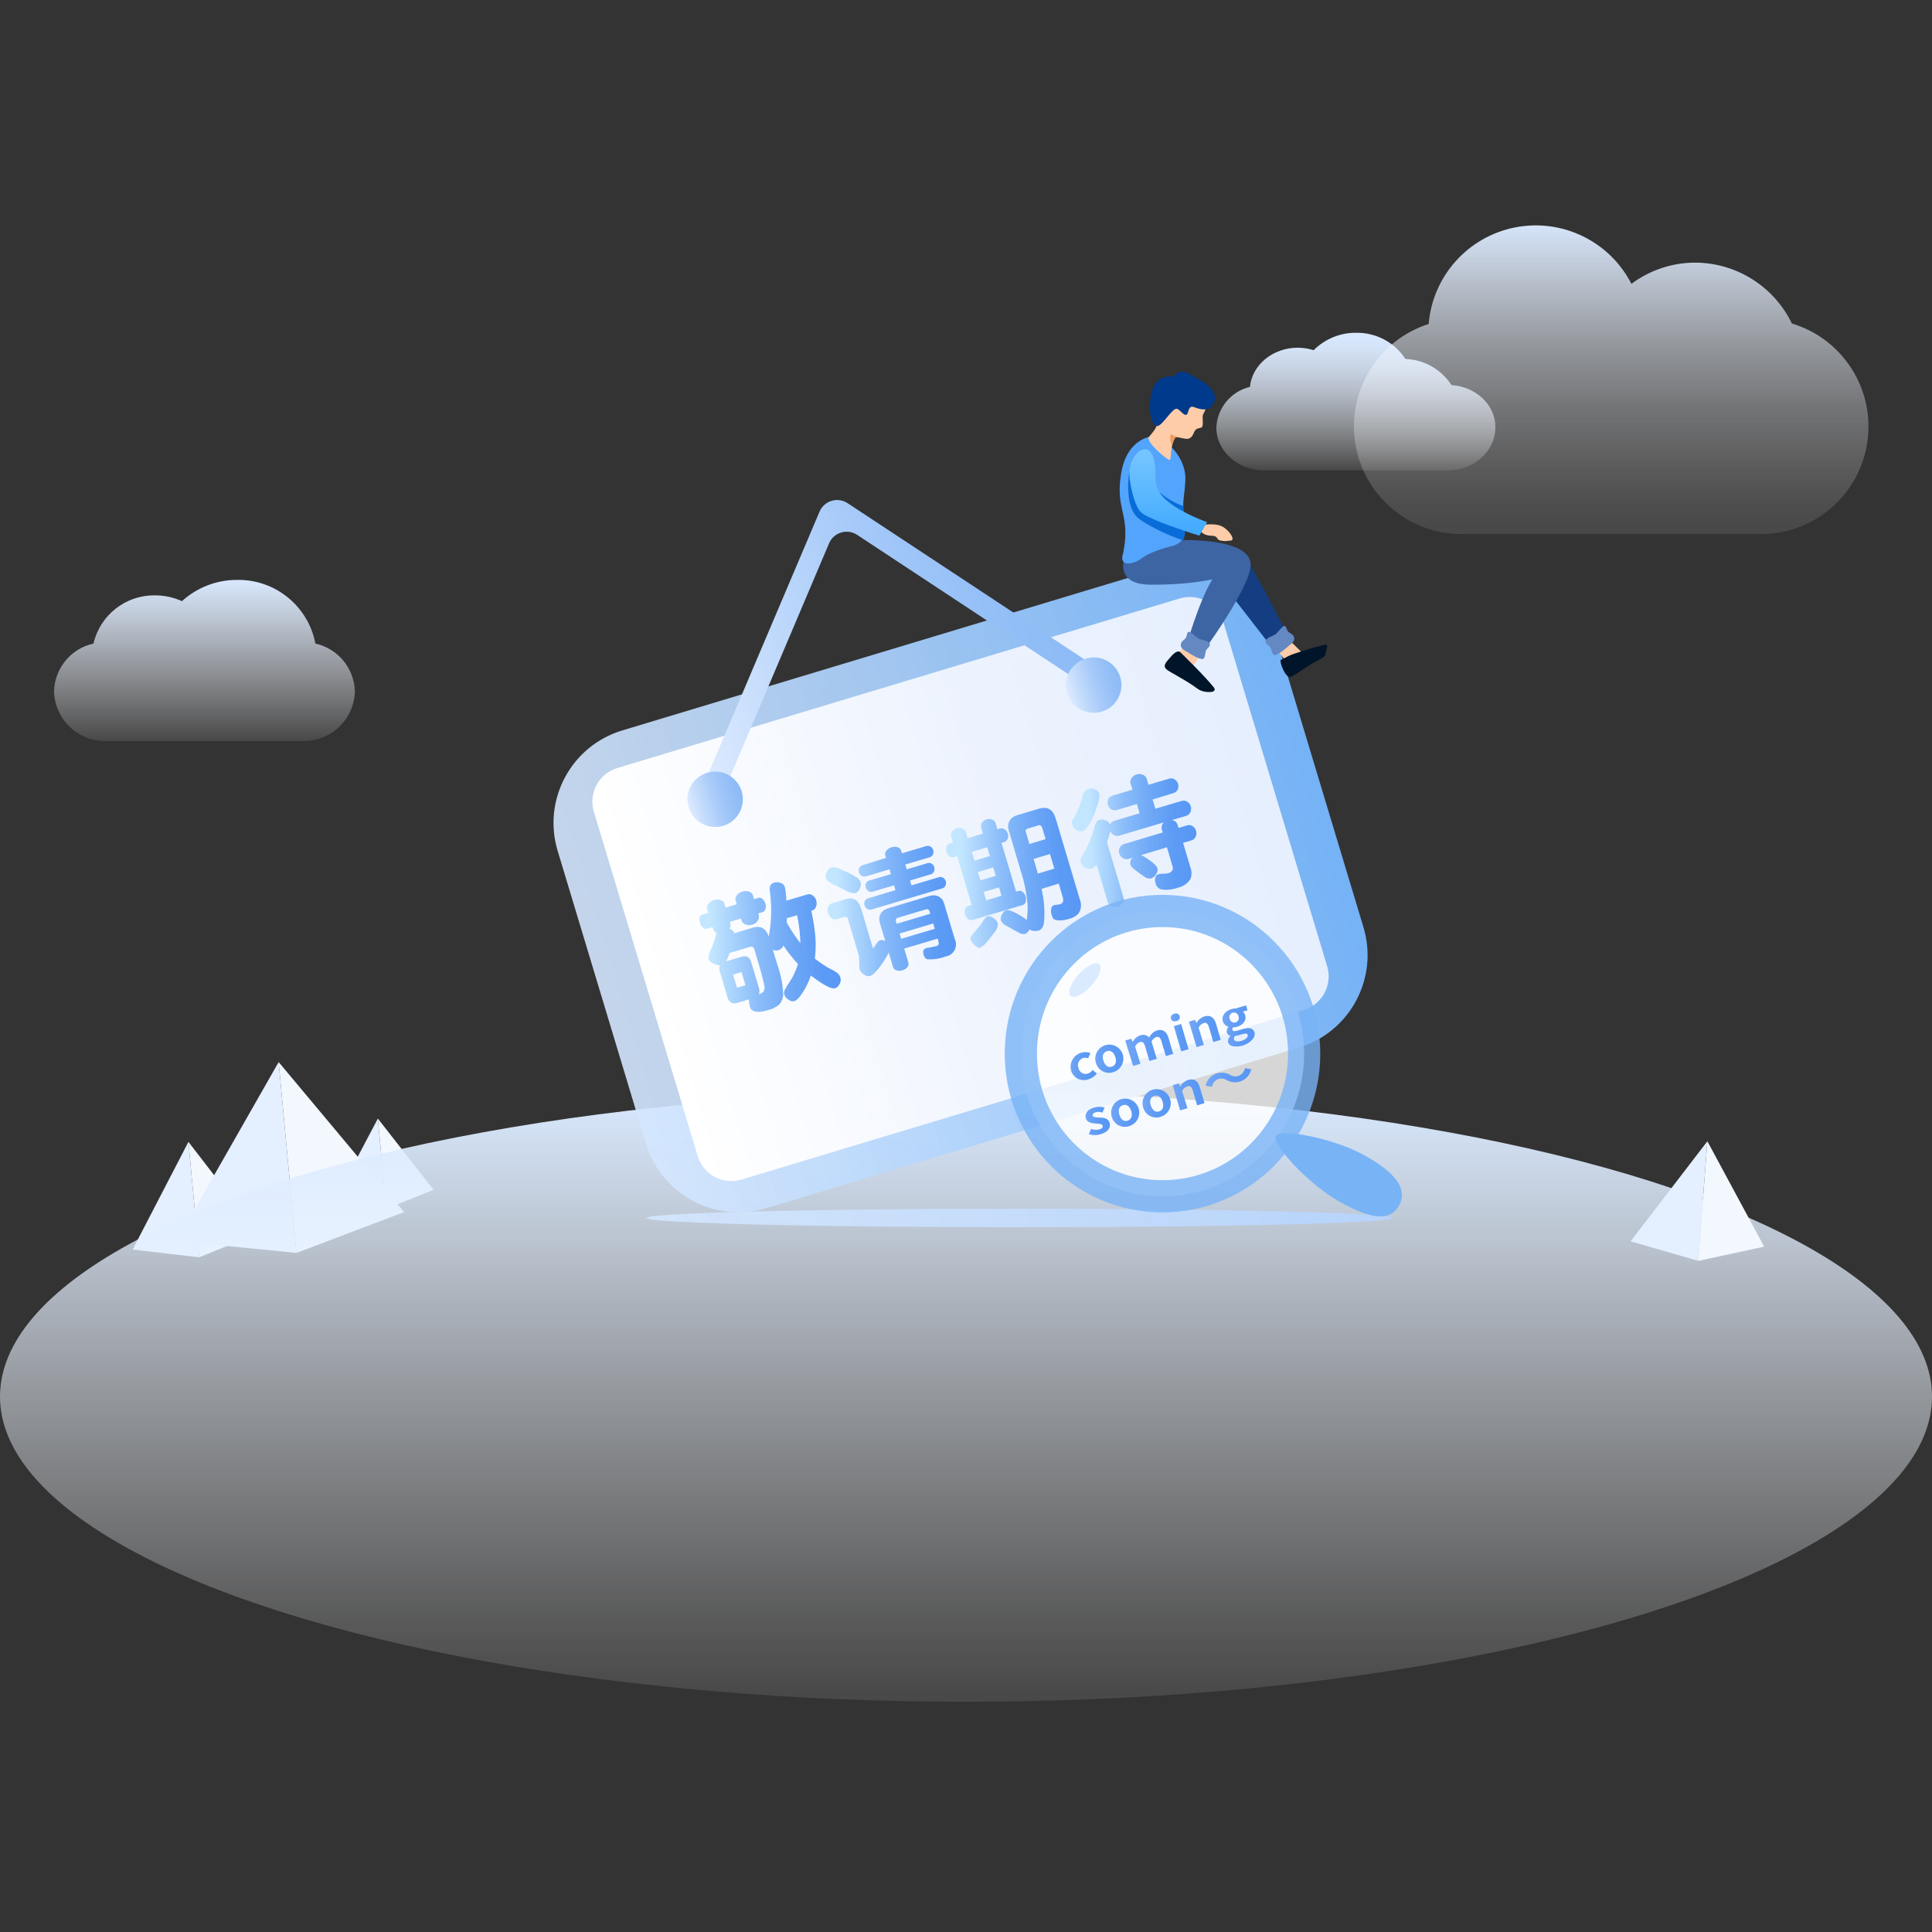 <?xml version="1.0" encoding="UTF-8"?>
<svg width="480px" height="480px" viewBox="0 0 480 480" version="1.1" xmlns="http://www.w3.org/2000/svg" xmlns:xlink="http://www.w3.org/1999/xlink">
    <rect x="0" y="0" width="480" height="480" fill="#333333" stroke="none"/>
    <title>敬请期待</title>
    <defs>
        <linearGradient x1="49.965%" y1="99.991%" x2="49.965%" y2="-0.059%" id="linearGradient-1">
            <stop stop-color="#FFFFFF" stop-opacity="0.1" offset="0%"></stop>
            <stop stop-color="#D9E9FF" offset="100%"></stop>
        </linearGradient>
        <linearGradient x1="50.094%" y1="100%" x2="50.094%" y2="0.006%" id="linearGradient-2">
            <stop stop-color="#FFFFFF" stop-opacity="0.1" offset="0%"></stop>
            <stop stop-color="#F8FBFF" stop-opacity="0.27" offset="14%"></stop>
            <stop stop-color="#EDF5FF" stop-opacity="0.52" offset="37%"></stop>
            <stop stop-color="#E4F0FF" stop-opacity="0.73" offset="58%"></stop>
            <stop stop-color="#DEECFF" stop-opacity="0.88" offset="76%"></stop>
            <stop stop-color="#DAEAFF" stop-opacity="0.97" offset="91%"></stop>
            <stop stop-color="#D9E9FF" offset="100%"></stop>
        </linearGradient>
        <linearGradient x1="49.941%" y1="100%" x2="49.941%" y2="-0.064%" id="linearGradient-3">
            <stop stop-color="#FFFFFF" stop-opacity="0.1" offset="0%"></stop>
            <stop stop-color="#FEFEFF" stop-opacity="0.13" offset="9%"></stop>
            <stop stop-color="#FBFCFF" stop-opacity="0.21" offset="23%"></stop>
            <stop stop-color="#F5F9FF" stop-opacity="0.33" offset="40%"></stop>
            <stop stop-color="#EEF5FF" stop-opacity="0.51" offset="59%"></stop>
            <stop stop-color="#E4EFFF" stop-opacity="0.74" offset="79%"></stop>
            <stop stop-color="#D9E9FF" offset="100%"></stop>
        </linearGradient>
        <linearGradient x1="50%" y1="100%" x2="50%" y2="0%" id="linearGradient-4">
            <stop stop-color="#FFFFFF" stop-opacity="0.1" offset="0%"></stop>
            <stop stop-color="#FBFDFF" stop-opacity="0.19" offset="13%"></stop>
            <stop stop-color="#F1F7FF" stop-opacity="0.43" offset="41%"></stop>
            <stop stop-color="#E1EEFF" stop-opacity="0.82" offset="81%"></stop>
            <stop stop-color="#D9E9FF" offset="100%"></stop>
        </linearGradient>
        <linearGradient x1="0%" y1="50%" x2="100%" y2="50%" id="linearGradient-5">
            <stop stop-color="#D4E7FF" stop-opacity="0.9" offset="0%"></stop>
            <stop stop-color="#B6D3FA" offset="100%"></stop>
        </linearGradient>
        <linearGradient x1="0%" y1="49.995%" x2="100%" y2="49.995%" id="linearGradient-6">
            <stop stop-color="#D4E7FF" stop-opacity="0.9" offset="0%"></stop>
            <stop stop-color="#B5D6FC" stop-opacity="0.93" offset="36%"></stop>
            <stop stop-color="#75B2F6" offset="100%"></stop>
        </linearGradient>
        <linearGradient x1="2.29447884e-14%" y1="49.994%" x2="100.008%" y2="49.994%" id="linearGradient-7">
            <stop stop-color="#FFFFFF" offset="0%"></stop>
            <stop stop-color="#EDF3FE" offset="58%"></stop>
            <stop stop-color="#E6EFFE" offset="100%"></stop>
        </linearGradient>
        <linearGradient x1="-8.161%" y1="56.16%" x2="91.822%" y2="33.608%" id="linearGradient-8">
            <stop stop-color="#DEEBFF" offset="0%"></stop>
            <stop stop-color="#C6DDFC" offset="21%"></stop>
            <stop stop-color="#A7CAF9" offset="53%"></stop>
            <stop stop-color="#94BFF7" offset="81%"></stop>
            <stop stop-color="#8DBBF6" offset="100%"></stop>
        </linearGradient>
        <linearGradient x1="2.009%" y1="64.473%" x2="97.843%" y2="35.575%" id="linearGradient-9">
            <stop stop-color="#DEEBFF" offset="0%"></stop>
            <stop stop-color="#C6DDFC" offset="21%"></stop>
            <stop stop-color="#A7CAF9" offset="53%"></stop>
            <stop stop-color="#94BFF7" offset="81%"></stop>
            <stop stop-color="#8DBBF6" offset="100%"></stop>
        </linearGradient>
        <linearGradient x1="2.084%" y1="64.492%" x2="97.918%" y2="35.595%" id="linearGradient-10">
            <stop stop-color="#DEEBFF" offset="0%"></stop>
            <stop stop-color="#C6DDFC" offset="21%"></stop>
            <stop stop-color="#A7CAF9" offset="53%"></stop>
            <stop stop-color="#94BFF7" offset="81%"></stop>
            <stop stop-color="#8DBBF6" offset="100%"></stop>
        </linearGradient>
        <linearGradient x1="7.816%" y1="44.499%" x2="106.694%" y2="42.322%" id="linearGradient-11">
            <stop stop-color="#BEE5FF" stop-opacity="0.9" offset="0%"></stop>
            <stop stop-color="#A8D4FD" stop-opacity="0.92" offset="12%"></stop>
            <stop stop-color="#85B9F9" stop-opacity="0.96" offset="34%"></stop>
            <stop stop-color="#6BA6F6" stop-opacity="0.98" offset="57%"></stop>
            <stop stop-color="#5C9BF5" offset="79%"></stop>
            <stop stop-color="#5797F4" offset="100%"></stop>
        </linearGradient>
        <linearGradient x1="8.53%" y1="43.371%" x2="106.653%" y2="41.016%" id="linearGradient-12">
            <stop stop-color="#BEE5FF" stop-opacity="0.9" offset="0%"></stop>
            <stop stop-color="#A8D4FD" stop-opacity="0.92" offset="12%"></stop>
            <stop stop-color="#85B9F9" stop-opacity="0.96" offset="34%"></stop>
            <stop stop-color="#6BA6F6" stop-opacity="0.98" offset="57%"></stop>
            <stop stop-color="#5C9BF5" offset="79%"></stop>
            <stop stop-color="#5797F4" offset="100%"></stop>
        </linearGradient>
        <linearGradient x1="11.07%" y1="43.727%" x2="102.624%" y2="41.446%" id="linearGradient-13">
            <stop stop-color="#BEE5FF" stop-opacity="0.9" offset="0%"></stop>
            <stop stop-color="#A8D4FD" stop-opacity="0.92" offset="12%"></stop>
            <stop stop-color="#85B9F9" stop-opacity="0.96" offset="34%"></stop>
            <stop stop-color="#6BA6F6" stop-opacity="0.98" offset="57%"></stop>
            <stop stop-color="#5C9BF5" offset="79%"></stop>
            <stop stop-color="#5797F4" offset="100%"></stop>
        </linearGradient>
        <linearGradient x1="13.718%" y1="42.922%" x2="100.703%" y2="40.69%" id="linearGradient-14">
            <stop stop-color="#BEE5FF" stop-opacity="0.9" offset="0%"></stop>
            <stop stop-color="#A8D4FD" stop-opacity="0.92" offset="12%"></stop>
            <stop stop-color="#85B9F9" stop-opacity="0.96" offset="34%"></stop>
            <stop stop-color="#6BA6F6" stop-opacity="0.98" offset="57%"></stop>
            <stop stop-color="#5C9BF5" offset="79%"></stop>
            <stop stop-color="#5797F4" offset="100%"></stop>
        </linearGradient>
        <linearGradient x1="-0.801%" y1="50.417%" x2="100%" y2="50.417%" id="linearGradient-15">
            <stop stop-color="#74A6F5" offset="0%"></stop>
            <stop stop-color="#67A0F5" offset="25%"></stop>
            <stop stop-color="#5B99F4" offset="63%"></stop>
            <stop stop-color="#5797F4" offset="100%"></stop>
        </linearGradient>
        <linearGradient x1="-0.043%" y1="50.741%" x2="100.519%" y2="50.741%" id="linearGradient-16">
            <stop stop-color="#74A6F5" offset="0%"></stop>
            <stop stop-color="#67A0F5" offset="25%"></stop>
            <stop stop-color="#5B99F4" offset="63%"></stop>
            <stop stop-color="#5797F4" offset="100%"></stop>
        </linearGradient>
        <linearGradient x1="0.332%" y1="49.544%" x2="100.774%" y2="49.544%" id="linearGradient-17">
            <stop stop-color="#74A6F5" offset="0%"></stop>
            <stop stop-color="#67A0F5" offset="25%"></stop>
            <stop stop-color="#5B99F4" offset="63%"></stop>
            <stop stop-color="#5797F4" offset="100%"></stop>
        </linearGradient>
        <linearGradient x1="-0.332%" y1="50.195%" x2="100%" y2="50.195%" id="linearGradient-18">
            <stop stop-color="#74A6F5" offset="0%"></stop>
            <stop stop-color="#67A0F5" offset="25%"></stop>
            <stop stop-color="#5B99F4" offset="63%"></stop>
            <stop stop-color="#5797F4" offset="100%"></stop>
        </linearGradient>
        <linearGradient x1="0.334%" y1="49.475%" x2="101.002%" y2="49.475%" id="linearGradient-19">
            <stop stop-color="#74A6F5" offset="0%"></stop>
            <stop stop-color="#67A0F5" offset="25%"></stop>
            <stop stop-color="#5B99F4" offset="63%"></stop>
            <stop stop-color="#5797F4" offset="100%"></stop>
        </linearGradient>
        <linearGradient x1="-0.388%" y1="49.168%" x2="99.832%" y2="49.168%" id="linearGradient-20">
            <stop stop-color="#74A6F5" offset="0%"></stop>
            <stop stop-color="#67A0F5" offset="25%"></stop>
            <stop stop-color="#5B99F4" offset="63%"></stop>
            <stop stop-color="#5797F4" offset="100%"></stop>
        </linearGradient>
        <linearGradient x1="-0.215%" y1="50.891%" x2="99.076%" y2="50.891%" id="linearGradient-21">
            <stop stop-color="#74A6F5" offset="0%"></stop>
            <stop stop-color="#67A0F5" offset="25%"></stop>
            <stop stop-color="#5B99F4" offset="63%"></stop>
            <stop stop-color="#5797F4" offset="100%"></stop>
        </linearGradient>
        <linearGradient x1="0.25%" y1="50.849%" x2="100.435%" y2="50.849%" id="linearGradient-22">
            <stop stop-color="#74A6F5" offset="0%"></stop>
            <stop stop-color="#67A0F5" offset="25%"></stop>
            <stop stop-color="#5B99F4" offset="63%"></stop>
            <stop stop-color="#5797F4" offset="100%"></stop>
        </linearGradient>
        <linearGradient x1="0%" y1="49.805%" x2="100.5%" y2="49.805%" id="linearGradient-23">
            <stop stop-color="#74A6F5" offset="0%"></stop>
            <stop stop-color="#67A0F5" offset="25%"></stop>
            <stop stop-color="#5B99F4" offset="63%"></stop>
            <stop stop-color="#5797F4" offset="100%"></stop>
        </linearGradient>
        <linearGradient x1="-9.9145498e-13%" y1="50%" x2="100%" y2="50%" id="linearGradient-24">
            <stop stop-color="#74A6F5" offset="0%"></stop>
            <stop stop-color="#67A0F5" offset="25%"></stop>
            <stop stop-color="#5B99F4" offset="63%"></stop>
            <stop stop-color="#5797F4" offset="100%"></stop>
        </linearGradient>
        <linearGradient x1="83.875%" y1="-25.73%" x2="83.875%" y2="100%" id="linearGradient-25">
            <stop stop-color="#91D5FF" offset="0%"></stop>
            <stop stop-color="#40A9FF" offset="100%"></stop>
        </linearGradient>
    </defs>
    <g id="组件设计" stroke="none" stroke-width="1" fill="none" fill-rule="evenodd">
        <g id="基础-缺省图" transform="translate(-90, -4104)">
            <g id="敬请期待" transform="translate(90, 4104)">
                <rect id="矩形" fill="#D8D8D8" opacity="0" x="0" y="0" width="480" height="480"></rect>
                <polygon id="路径" fill="#E4EFFF" fill-rule="nonzero" points="93.877 277.911 95.974 300.316 82.84 298.826"></polygon>
                <polygon id="路径" fill="#F3F8FF" fill-rule="nonzero" points="93.877 277.911 107.71 295.595 95.974 300.316"></polygon>
                <polygon id="路径" fill="#E4EFFF" fill-rule="nonzero" points="46.813 283.7 49.503 312.369 32.954 310.443"></polygon>
                <polygon id="路径" fill="#F3F8FF" fill-rule="nonzero" points="46.813 283.7 64.299 306.355 49.503 312.369"></polygon>
                <polygon id="路径" fill="#E4EFFF" fill-rule="nonzero" points="69.231 263.867 73.662 311.287 43.873 308.333"></polygon>
                <polygon id="路径" fill="#F3F8FF" fill-rule="nonzero" points="69.231 263.867 100.391 301.133 73.662 311.287"></polygon>
                <path d="M78.356,159.903 C76.592,150.6 68.386,143.919 58.919,144.078 C53.852,144.055 48.961,145.938 45.218,149.353 C43.12,148.408 40.846,147.918 38.545,147.916 C31.255,147.801 24.873,152.788 23.222,159.889 C17.619,161.128 13.579,166.022 13.424,171.758 C13.611,178.737 19.393,184.26 26.374,184.127 L75.165,184.127 C82.146,184.289 87.952,178.79 88.167,171.81 C88.033,166.054 83.981,161.135 78.356,159.903 Z" id="路径" fill="url(#linearGradient-1)" fill-rule="nonzero"></path>
                <path d="M360.62,95.67 C358.093,91.767 353.82,89.345 349.174,89.182 C346.482,85.05 341.854,82.594 336.923,82.681 C332.968,82.643 329.164,84.203 326.374,87.006 C325.094,86.599 323.76,86.39 322.418,86.386 C316.207,86.386 311.064,90.685 310.549,96.118 C305.815,97.246 302.406,101.382 302.202,106.245 C302.202,112.087 307.569,116.874 314.07,116.874 L359.644,116.874 C366.237,116.874 371.512,112.087 371.512,106.245 C371.631,100.681 366.752,96.078 360.62,95.67 Z" id="路径" fill="url(#linearGradient-2)" fill-rule="nonzero"></path>
                <path d="M445.187,80.373 C440.724,71.15 431.393,65.279 421.147,65.248 C415.442,65.258 409.893,67.108 405.323,70.522 C399.884,59.914 388.072,54.195 376.377,56.51 C364.682,58.824 355.938,68.611 354.949,80.492 C342.427,84.51 334.685,97.037 336.691,110.035 C338.697,123.032 349.855,132.642 363.007,132.698 L437.433,132.698 C450.701,132.723 461.98,123.012 463.925,109.887 C465.87,96.762 457.892,84.197 445.187,80.373 L445.187,80.373 Z" id="路径" fill="url(#linearGradient-3)" fill-rule="nonzero"></path>
                <ellipse id="椭圆形" fill="url(#linearGradient-4)" fill-rule="nonzero" cx="240" cy="346.984" rx="240" ry="75.824"></ellipse>
                <polygon id="路径" fill="#E4EFFF" fill-rule="nonzero" points="424.193 283.542 421.925 313.265 405.112 308.399"></polygon>
                <polygon id="路径" fill="#F3F8FF" fill-rule="nonzero" points="424.193 283.542 438.303 309.731 421.925 313.265"></polygon>
                <ellipse id="椭圆形" fill="url(#linearGradient-5)" fill-rule="nonzero" cx="253.371" cy="302.597" rx="92.703" ry="2.295"></ellipse>
                <path d="M169.547,158.888 L307.745,158.888 C321,158.888 331.745,169.634 331.745,182.888 L331.745,258.858 C331.745,272.112 321,282.858 307.745,282.858 L169.547,282.858 C156.292,282.858 145.547,272.112 145.547,258.858 L145.547,182.888 C145.547,169.634 156.292,158.888 169.547,158.888 Z" id="矩形" fill="url(#linearGradient-6)" fill-rule="nonzero" transform="translate(238.646, 220.873) rotate(-16.78) translate(-238.646, -220.873) "></path>
                <path d="M165.687,167.475 L311.592,167.475 C316.408,167.475 320.312,171.379 320.312,176.195 L320.312,265.555 C320.312,270.371 316.408,274.275 311.592,274.275 L165.687,274.275 C160.871,274.275 156.967,270.371 156.967,265.555 L156.967,176.195 C156.967,171.379 160.871,167.475 165.687,167.475 Z" id="矩形" fill="url(#linearGradient-7)" fill-rule="nonzero" transform="translate(238.64, 220.875) rotate(-16.78) translate(-238.64, -220.875) "></path>
                <path d="M179.473,197.498 L174.607,195.441 L203.618,127.107 C204.168,125.815 205.263,124.834 206.608,124.429 C207.953,124.024 209.408,124.237 210.58,125.01 L272.558,165.889 L269.657,170.294 L212.954,132.883 C211.778,132.11 210.319,131.899 208.972,132.306 C207.625,132.714 206.529,133.698 205.978,134.993 L179.473,197.498 Z" id="路径" fill="url(#linearGradient-8)" fill-rule="nonzero"></path>
                <circle id="椭圆形" fill="url(#linearGradient-9)" fill-rule="nonzero" cx="177.679" cy="198.58" r="6.884"></circle>
                <circle id="椭圆形" fill="url(#linearGradient-10)" fill-rule="nonzero" cx="271.727" cy="170.215" r="6.884"></circle>
                <path d="M198.264,239.511 C196.925,238.085 195.711,236.545 194.637,234.909 C194.427,235.453 193.988,235.877 193.437,236.07 C192.965,236.206 192.46,236.168 192.013,235.964 L192.725,238.364 L193.266,240.105 C194.047,242.348 194.491,244.694 194.585,247.067 C194.556,248.061 194.145,249.006 193.437,249.705 C192.71,250.278 191.869,250.691 190.971,250.918 C188.334,251.722 186.725,251.498 186.343,250.219 C186.161,249.598 186.068,248.954 186.066,248.307 L183.31,249.125 C182.774,249.347 182.171,249.347 181.635,249.125 C181.161,248.79 180.834,248.284 180.725,247.714 L178.84,241.41 C178.657,240.89 178.657,240.322 178.84,239.801 C178.437,239.806 178.038,239.729 177.666,239.577 C176.716,239.195 176.176,238.747 176.018,238.259 C175.992,237.513 176.17,236.775 176.532,236.122 C177.116,234.809 177.592,233.451 177.956,232.061 C177.956,231.938 177.982,231.832 178.035,231.744 C177.615,231.578 177.294,231.228 177.165,230.795 L177.033,230.333 L175.714,230.716 C175.393,230.82 175.041,230.767 174.765,230.571 C174.324,230.251 174.015,229.783 173.895,229.252 C173.552,228.118 173.802,227.419 174.659,227.169 L175.978,226.773 L175.675,225.784 C175.573,225.422 175.641,225.035 175.859,224.729 C176.213,224.179 176.758,223.779 177.389,223.608 C178.015,223.406 178.695,223.453 179.288,223.74 C179.611,223.887 179.856,224.165 179.96,224.505 L180.251,225.507 L183.046,224.663 L182.743,223.674 C182.649,223.314 182.711,222.931 182.914,222.619 C183.27,222.074 183.815,221.679 184.444,221.511 C185.068,221.297 185.751,221.34 186.343,221.63 C186.672,221.772 186.923,222.052 187.029,222.395 L187.332,223.397 L188.374,223.081 C188.644,222.988 188.94,223.012 189.191,223.147 C189.672,223.438 190.011,223.915 190.127,224.465 C190.376,225.054 190.311,225.728 189.956,226.259 C189.816,226.432 189.628,226.561 189.415,226.628 L188.374,226.931 L188.505,227.393 C188.61,227.769 188.563,228.172 188.374,228.514 C188.089,229.127 187.541,229.579 186.884,229.74 C186.241,229.951 185.54,229.889 184.945,229.569 C184.593,229.373 184.332,229.046 184.22,228.659 L184.088,228.21 L181.305,229.041 L181.437,229.503 C181.551,229.929 181.479,230.384 181.24,230.755 C181.749,230.886 182.168,231.247 182.374,231.731 C182.379,231.779 182.379,231.828 182.374,231.876 L187.121,230.452 C188.967,229.911 190.259,230.637 190.998,232.667 C191.69,228.979 191.783,225.203 191.275,221.485 C191.136,220.936 191.201,220.354 191.459,219.85 C191.673,219.59 191.957,219.398 192.277,219.296 C192.945,219.079 193.673,219.156 194.281,219.507 C194.618,219.674 194.867,219.976 194.967,220.338 C195.124,220.883 195.217,221.445 195.244,222.012 C195.244,222.105 195.244,222.448 195.336,223.028 C195.336,223.186 195.336,223.437 195.336,223.78 L200.611,222.21 C201.04,222.082 201.505,222.165 201.864,222.434 C202.857,223.113 203.186,224.428 202.629,225.494 C202.465,225.835 202.162,226.09 201.798,226.193 L201.56,226.272 C201.996,228.261 202.322,230.273 202.536,232.298 C202.724,234.247 202.693,236.211 202.444,238.153 C203.732,239.212 205.129,240.132 206.611,240.896 C207.146,241.132 207.647,241.438 208.101,241.806 C208.955,242.508 209.122,243.751 208.484,244.654 C208.266,245.066 207.897,245.378 207.455,245.525 C206.73,245.749 205.213,245.05 202.919,243.441 L201.442,242.36 C201.068,243.514 200.577,244.628 199.978,245.683 C198.936,247.503 198.053,248.518 197.341,248.742 C196.837,248.841 196.315,248.711 195.916,248.386 C195.407,248.094 195.022,247.625 194.835,247.067 C194.748,246.685 194.795,246.285 194.967,245.933 C195.24,245.363 195.567,244.82 195.943,244.311 C196.961,242.842 197.744,241.222 198.264,239.511 Z M181.279,236.755 C181.053,237.489 180.738,238.193 180.343,238.852 L184.088,237.744 C184.624,237.524 185.226,237.524 185.763,237.744 C186.235,238.087 186.56,238.596 186.673,239.169 L188.558,245.472 C188.72,245.973 188.72,246.513 188.558,247.015 C188.949,246.909 189.31,246.715 189.613,246.448 C189.955,245.955 190.048,245.331 189.864,244.76 C189.587,243.336 189.007,241.173 188.123,238.245 L187.688,236.808 L187.451,235.938 C187.253,235.305 186.87,235.081 186.303,235.252 L181.279,236.755 Z M183.916,241.595 L182.426,242.03 C182.341,242.047 182.268,242.101 182.227,242.178 C182.187,242.255 182.182,242.345 182.215,242.426 L183.02,245.129 C183.036,245.214 183.091,245.288 183.168,245.326 C183.246,245.365 183.338,245.365 183.415,245.327 L184.905,244.878 C184.989,244.869 185.063,244.82 185.105,244.747 C185.146,244.674 185.151,244.586 185.116,244.509 L184.312,241.806 C184.315,241.719 184.277,241.637 184.209,241.582 C184.142,241.528 184.053,241.508 183.969,241.529 L183.916,241.595 Z M198.87,234.474 C198.803,232.089 198.525,229.715 198.04,227.38 L195.468,228.144 C195.468,228.303 195.468,228.527 195.468,228.817 C195.468,229.107 195.468,229.094 195.468,229.226 C196.474,231.046 197.629,232.78 198.923,234.408 L198.87,234.474 Z" id="形状" fill="url(#linearGradient-11)" fill-rule="nonzero"></path>
                <path d="M224.637,235.674 L225.666,239.116 C225.778,239.457 225.729,239.83 225.534,240.131 C225.22,240.59 224.752,240.922 224.215,241.067 C223.633,241.283 222.988,241.245 222.435,240.962 C222.168,240.799 221.967,240.547 221.868,240.25 L220.8,236.663 C220.449,237.4 220.044,238.11 219.587,238.786 C218.123,241.015 216.949,242.254 216.185,242.492 C215.635,242.606 215.063,242.465 214.629,242.109 C214.122,241.81 213.735,241.344 213.534,240.79 L213.429,237.612 L210.686,228.382 C210.655,228.165 210.524,227.975 210.332,227.868 C210.141,227.762 209.91,227.752 209.71,227.841 L207.89,228.382 C207.479,228.501 207.036,228.423 206.69,228.171 C206.227,227.858 205.89,227.391 205.741,226.852 C205.534,226.264 205.592,225.615 205.899,225.072 C206.068,224.756 206.359,224.523 206.703,224.426 L210.211,223.384 C212.07,222.83 213.323,223.648 213.982,225.863 L216.897,235.648 C217.147,235.331 217.464,234.896 217.846,234.329 C218.023,234.011 218.295,233.758 218.624,233.604 C219.071,233.496 219.542,233.562 219.943,233.788 L218.73,229.74 C218.56,229.252 218.467,228.74 218.453,228.223 C218.485,227.4 218.899,226.639 219.574,226.166 C220.036,225.882 220.538,225.668 221.064,225.533 L230.492,222.725 C230.998,222.551 231.527,222.453 232.062,222.434 C232.881,222.47 233.641,222.872 234.132,223.529 C234.405,223.987 234.605,224.486 234.725,225.006 L237.178,233.221 C237.632,234.099 237.633,235.142 237.18,236.02 C236.726,236.898 235.875,237.501 234.897,237.639 C233.475,238.177 231.958,238.415 230.44,238.338 C229.991,238.245 229.675,237.889 229.477,237.27 C229.2,236.333 229.411,235.753 230.097,235.555 L230.097,235.555 L231.086,235.384 L232.734,235.041 C233.209,234.896 233.341,234.5 233.143,233.828 L232.958,233.195 L224.637,235.674 Z M206.624,215.459 L206.624,215.459 C207.479,215.423 208.326,215.633 209.064,216.065 C210.38,216.593 211.647,217.237 212.848,217.99 C213.287,218.265 213.621,218.678 213.798,219.164 C213.965,219.789 213.86,220.455 213.508,220.997 C213.301,221.421 212.937,221.748 212.492,221.907 C211.555,221.906 210.638,221.631 209.855,221.116 L209.538,220.958 L208.22,220.298 L207.903,220.153 C207.098,219.812 206.34,219.369 205.648,218.834 C205.435,218.644 205.272,218.404 205.174,218.136 C205.078,217.649 205.157,217.145 205.398,216.711 C205.587,216.124 206.041,215.661 206.624,215.459 L206.624,215.459 Z M220.141,213.138 L219.93,212.439 C219.841,212.094 219.919,211.728 220.141,211.45 C220.481,210.979 220.976,210.643 221.538,210.5 C222.123,210.286 222.772,210.334 223.319,210.632 C223.59,210.774 223.791,211.023 223.873,211.318 L224.084,212.004 L230.004,210.237 C230.403,210.083 230.851,210.121 231.218,210.342 C231.527,210.534 231.753,210.835 231.851,211.186 C231.985,211.593 231.942,212.038 231.732,212.412 C231.522,212.723 231.201,212.94 230.835,213.019 L224.914,214.786 L225.27,215.986 L230.268,214.496 C230.663,214.327 231.116,214.362 231.481,214.588 C231.787,214.785 232.011,215.084 232.114,215.432 C232.236,215.842 232.189,216.284 231.982,216.659 C231.787,216.977 231.466,217.197 231.099,217.265 L226.101,218.755 L226.457,219.969 L233.13,217.977 C233.527,217.812 233.98,217.852 234.343,218.083 C234.651,218.276 234.877,218.577 234.976,218.927 C235.1,219.332 235.053,219.771 234.844,220.14 C234.651,220.463 234.33,220.689 233.96,220.76 L216.607,225.942 C216.219,226.09 215.784,226.046 215.433,225.823 C215.12,225.62 214.891,225.311 214.787,224.953 C214.653,224.559 214.696,224.126 214.905,223.766 C215.098,223.451 215.414,223.231 215.776,223.16 L222.475,221.155 L222.119,219.955 L216.91,221.498 C216.524,221.649 216.089,221.61 215.736,221.393 C215.424,221.189 215.194,220.881 215.09,220.522 C214.961,220.122 215.009,219.685 215.222,219.322 C215.414,219.015 215.724,218.801 216.079,218.729 L221.354,217.173 L220.998,215.973 L215.209,217.7 C214.823,217.852 214.388,217.813 214.035,217.595 C213.722,217.392 213.493,217.083 213.389,216.725 C213.26,216.324 213.308,215.888 213.521,215.525 C213.713,215.217 214.023,215.003 214.378,214.931 L220.141,213.138 Z M222.778,229.516 L231.112,227.023 L230.954,226.483 C230.927,226.267 230.799,226.076 230.609,225.969 C230.419,225.863 230.19,225.852 229.991,225.942 L223.121,227.999 C222.909,228.033 222.726,228.164 222.625,228.353 C222.524,228.542 222.517,228.767 222.607,228.962 L222.778,229.516 Z M223.49,231.929 L223.886,233.248 L232.233,230.755 L231.837,229.437 L223.49,231.929 Z" id="形状" fill="url(#linearGradient-12)" fill-rule="nonzero"></path>
                <path d="M245.407,227.643 C245.967,227.57 246.529,227.766 246.923,228.171 C247.349,228.447 247.68,228.848 247.873,229.318 C247.949,230.127 247.681,230.932 247.134,231.533 C246.549,232.366 245.919,233.168 245.248,233.933 C244.776,234.6 244.147,235.139 243.415,235.503 C243.204,235.503 242.901,235.437 242.505,235.12 C241.917,234.755 241.456,234.216 241.187,233.577 C241.064,233.257 241.093,232.898 241.266,232.601 C241.266,232.601 241.503,232.298 241.873,231.823 L243.02,230.505 C243.415,230.026 243.78,229.524 244.114,229.001 C244.655,228.131 245.077,227.643 245.407,227.643 Z M248.822,209.419 L252.435,221.525 L253.068,221.34 C253.388,221.253 253.73,221.322 253.991,221.525 C254.852,222.181 255.157,223.339 254.73,224.333 C254.595,224.576 254.374,224.76 254.11,224.848 L241.543,228.593 C241.204,228.679 240.845,228.606 240.567,228.395 C240.159,228.11 239.864,227.689 239.736,227.208 C239.56,226.7 239.603,226.141 239.855,225.665 C239.978,225.389 240.213,225.178 240.501,225.085 L241.398,224.821 L237.785,212.716 L236.888,212.98 C236.556,213.061 236.205,212.983 235.938,212.769 C235.562,212.486 235.289,212.087 235.16,211.634 C234.996,211.14 235.029,210.602 235.253,210.131 C235.368,209.864 235.595,209.662 235.873,209.577 L236.769,209.314 L236.321,207.823 C236.196,207.423 236.27,206.987 236.519,206.65 C236.796,206.223 237.225,205.917 237.719,205.793 C238.24,205.617 238.812,205.675 239.288,205.951 C239.601,206.117 239.834,206.402 239.934,206.742 L240.382,208.232 L244.193,207.098 L243.745,205.595 C243.626,205.205 243.694,204.781 243.93,204.448 C244.527,203.519 245.737,203.204 246.712,203.722 C247.028,203.892 247.261,204.182 247.358,204.527 L247.807,206.017 L248.44,205.832 C248.802,205.73 249.191,205.788 249.508,205.99 C249.946,206.23 250.266,206.641 250.391,207.125 C250.567,207.636 250.499,208.199 250.207,208.654 C250.034,208.937 249.761,209.144 249.442,209.234 L248.822,209.419 Z M245.275,210.5 L241.451,211.648 L242.11,213.823 L245.921,212.676 L245.275,210.5 Z M243.574,218.729 L247.385,217.595 L246.765,215.511 L242.954,216.645 L243.574,218.729 Z M245.011,223.687 L248.822,222.553 L248.202,220.47 L244.378,221.604 L245.011,223.687 Z M263.051,219.52 L258.765,220.839 C259.376,223.429 259.598,226.095 259.424,228.751 C259.292,230.149 258.857,230.953 258.105,231.164 C257.33,231.429 256.478,231.343 255.771,230.927 C255.552,231.45 255.128,231.859 254.598,232.061 C254.111,232.118 253.619,232.011 253.2,231.758 C252.791,231.56 251.736,230.98 250.048,230.017 C249.443,229.753 248.949,229.287 248.651,228.698 C248.561,228.203 248.655,227.692 248.914,227.261 C249.093,226.763 249.471,226.362 249.956,226.153 C250.497,225.995 251.459,226.311 252.87,227.103 C253.644,227.525 254.384,228.006 255.086,228.54 C255.262,227.402 255.337,226.25 255.31,225.098 C255.106,222.076 254.512,219.093 253.543,216.223 L250.695,206.544 C250.248,205.482 250.437,204.258 251.182,203.38 C251.684,202.937 252.286,202.624 252.936,202.47 L258.132,200.914 C260.229,200.294 261.6,201.098 262.273,203.314 L268.286,223.476 C268.772,224.645 268.633,225.98 267.916,227.023 C267.227,227.697 266.357,228.155 265.411,228.342 C264.43,228.667 263.386,228.752 262.365,228.593 C261.864,228.514 261.508,228.131 261.31,227.432 C261.034,226.756 261.034,225.999 261.31,225.322 C261.414,225.123 261.595,224.975 261.811,224.914 C262.1,224.836 262.396,224.787 262.695,224.769 C262.896,224.766 263.095,224.735 263.288,224.676 C263.658,224.601 263.968,224.35 264.119,224.004 C264.197,223.559 264.146,223.102 263.974,222.685 L263.051,219.52 Z M261.943,215.815 L260.862,212.188 L256.787,213.401 L257.288,215.063 L257.842,217.041 L261.943,215.815 Z M259.78,208.483 L258.963,205.766 C258.778,205.147 258.462,204.909 258,205.054 L255.363,205.845 C255.164,205.87 254.989,205.987 254.89,206.161 C254.791,206.335 254.781,206.546 254.862,206.729 L255.745,209.696 L259.78,208.483 Z" id="形状" fill="url(#linearGradient-13)" fill-rule="nonzero"></path>
                <path d="M275.789,204.83 C276.009,204.367 276.425,204.028 276.923,203.907 L283.134,202.061 L282.448,199.766 L277.371,201.27 C276.922,201.394 276.441,201.317 276.053,201.059 C275.191,200.478 274.901,199.344 275.38,198.421 C275.591,198.066 275.931,197.806 276.33,197.696 L281.367,196.193 L280.879,194.676 C280.751,194.227 280.829,193.744 281.09,193.358 C281.394,192.883 281.864,192.54 282.409,192.395 C282.99,192.204 283.626,192.276 284.149,192.593 C284.512,192.795 284.782,193.131 284.901,193.529 L285.336,194.98 L290.519,193.437 C290.967,193.295 291.456,193.373 291.837,193.648 C292.737,194.2 293.04,195.364 292.523,196.285 C292.314,196.648 291.975,196.917 291.574,197.037 L286.365,198.632 L287.051,200.927 L293.644,198.975 C294.091,198.842 294.574,198.914 294.963,199.173 C295.392,199.435 295.708,199.849 295.846,200.333 C296.018,200.867 295.951,201.449 295.662,201.929 C295.454,202.296 295.115,202.57 294.712,202.694 L291.099,203.762 C291.343,203.785 291.583,203.842 291.811,203.933 C292.244,204.203 292.541,204.644 292.629,205.147 L292.8,205.7 L294.963,205.054 C295.409,204.913 295.896,204.986 296.281,205.252 C296.707,205.516 297.018,205.93 297.152,206.412 C297.325,206.959 297.258,207.554 296.967,208.048 C296.786,208.393 296.471,208.65 296.097,208.76 L293.934,209.406 L295.741,215.472 C296.126,216.423 296.126,217.487 295.741,218.439 C295.032,219.508 293.934,220.26 292.681,220.536 C291.385,221.015 289.991,221.174 288.62,220.997 C287.846,220.829 287.245,220.218 287.09,219.441 C286.873,218.875 286.902,218.244 287.169,217.7 C287.284,217.47 287.489,217.298 287.736,217.226 C288.118,217.121 288.514,217.072 288.91,217.081 C289.394,217.098 289.878,217.045 290.347,216.922 C290.75,216.82 291.09,216.552 291.284,216.184 C291.405,215.957 291.433,215.693 291.363,215.445 L289.925,210.5 L283.516,212.452 C284.172,212.763 284.795,213.138 285.376,213.573 C286.695,214.483 287.393,215.182 287.538,215.683 C287.658,216.173 287.562,216.692 287.275,217.107 C286.997,217.643 286.526,218.053 285.956,218.254 C285.382,218.346 284.797,218.188 284.347,217.819 C283.499,217.28 282.685,216.69 281.908,216.052 C281.445,215.756 281.075,215.335 280.84,214.839 C280.697,214.21 280.898,213.553 281.367,213.111 L280.391,213.401 C279.905,213.551 279.377,213.474 278.954,213.19 C278.529,212.929 278.215,212.521 278.07,212.043 C277.903,211.528 277.966,210.966 278.242,210.5 C278.464,210.106 278.834,209.817 279.27,209.696 L288.87,206.834 L288.699,206.254 C288.454,205.574 288.635,204.813 289.16,204.316 L278.044,207.626 C277.431,207.819 276.762,207.639 276.33,207.164 C276.12,206.978 275.954,206.749 275.842,206.492 C275.623,207.428 275.355,208.353 275.037,209.261 L279.138,223.015 C279.268,223.465 279.186,223.951 278.914,224.333 C278.608,224.803 278.138,225.141 277.596,225.283 C277.036,225.474 276.42,225.401 275.921,225.085 C275.582,224.899 275.331,224.586 275.222,224.215 L272.413,214.799 C272.147,215.249 271.739,215.597 271.253,215.788 C270.712,215.932 270.137,215.851 269.657,215.564 C269.108,215.299 268.689,214.824 268.497,214.245 C268.407,213.872 268.454,213.479 268.629,213.138 C268.818,212.731 269.029,212.335 269.262,211.951 C270.421,209.913 271.307,207.732 271.899,205.463 C272.163,204.448 272.545,203.867 273.02,203.722 C273.804,203.495 274.649,203.663 275.288,204.171 C275.511,204.341 275.685,204.569 275.789,204.83 L275.789,204.83 Z M270.33,195.995 C270.942,195.811 271.603,195.882 272.163,196.193 C272.65,196.35 273.026,196.741 273.165,197.234 C273.141,198.483 272.872,199.715 272.374,200.861 C271.2,204.289 270.04,206.136 268.892,206.518 C268.374,206.63 267.832,206.504 267.415,206.175 C266.917,205.879 266.546,205.409 266.374,204.856 C266.275,204.575 266.275,204.268 266.374,203.986 C266.542,203.637 266.732,203.298 266.941,202.971 C267.832,201.297 268.531,199.527 269.024,197.696 C269.166,196.954 269.65,196.324 270.33,195.995 L270.33,195.995 Z" id="形状" fill="url(#linearGradient-14)" fill-rule="nonzero"></path>
                <ellipse id="椭圆形" stroke="#78B3F6" stroke-width="8" fill="#FFFFFF" fill-rule="nonzero" opacity="0.8" cx="288.818" cy="261.771" rx="35.196" ry="35.446"></ellipse>
                <path d="M316.985,282.197 C318.198,280.404 331.042,282.58 339.218,287.169 C347.393,291.758 349.662,295.766 347.591,299.525 C345.521,303.283 341.064,303.204 332.888,298.615 C324.712,294.026 315.785,283.99 316.985,282.197 Z" id="路径" fill="#78B3F6" fill-rule="nonzero"></path>
                <ellipse id="椭圆形" fill="#DBEBFF" fill-rule="nonzero" transform="translate(269.568, 243.484) rotate(-47.54) translate(-269.568, -243.484) " cx="269.568" cy="243.484" rx="5.288" ry="2.11"></ellipse>
                <path d="M266.07,265.885 C265.77,264.574 266.212,263.203 267.222,262.314 C268.232,261.425 269.647,261.161 270.91,261.626 L270.343,262.944 C269.967,262.771 269.541,262.738 269.143,262.852 C268.637,262.996 268.217,263.35 267.988,263.823 C267.759,264.296 267.742,264.845 267.943,265.331 C268.033,265.84 268.338,266.286 268.779,266.556 C269.22,266.826 269.756,266.894 270.251,266.742 C270.74,266.579 271.164,266.265 271.464,265.845 L272.505,266.703 C272.002,267.401 271.277,267.908 270.448,268.14 C269.57,268.478 268.59,268.425 267.754,267.994 C266.917,267.564 266.305,266.796 266.07,265.885 L266.07,265.885 Z" id="路径" fill="url(#linearGradient-15)" fill-rule="nonzero"></path>
                <path d="M272.281,264.092 C271.846,262.738 272.273,261.256 273.362,260.343 C274.451,259.429 275.985,259.267 277.242,259.931 C278.498,260.596 279.227,261.956 279.085,263.37 C278.942,264.785 277.957,265.972 276.593,266.373 C275.719,266.667 274.763,266.59 273.947,266.159 C273.132,265.727 272.53,264.98 272.281,264.092 L272.281,264.092 Z M277.108,262.667 C276.765,261.481 276,260.874 275.051,261.151 C274.101,261.428 273.732,262.364 274.141,263.538 C274.549,264.711 275.248,265.318 276.198,265.028 C277.147,264.738 277.464,263.841 277.108,262.667 L277.108,262.667 Z" id="形状" fill="url(#linearGradient-16)" fill-rule="nonzero"></path>
                <path d="M279.56,258.514 L281.051,258.078 L281.42,258.87 L281.42,258.87 C281.793,258.103 282.458,257.519 283.266,257.248 C284.053,256.928 284.957,257.139 285.521,257.775 C285.884,256.958 286.565,256.325 287.407,256.021 C288.897,255.573 289.859,256.311 290.321,257.881 L291.481,261.837 L289.648,262.377 L288.554,258.685 C288.264,257.722 287.855,257.472 287.235,257.67 C286.732,257.881 286.323,258.271 286.088,258.764 L287.407,263.063 L285.574,263.604 L284.479,259.911 C284.189,258.949 283.78,258.698 283.16,258.896 C282.656,259.113 282.248,259.507 282.013,260.004 L283.332,264.289 L281.512,264.83 L279.56,258.514 Z" id="路径" fill="url(#linearGradient-17)" fill-rule="nonzero"></path>
                <path d="M290.888,253.107 C290.826,252.835 290.881,252.549 291.038,252.319 C291.196,252.089 291.443,251.935 291.719,251.894 C292.059,251.708 292.478,251.748 292.777,251.994 C293.076,252.241 293.195,252.644 293.079,253.013 C292.962,253.383 292.632,253.644 292.246,253.674 C291.992,253.786 291.702,253.789 291.445,253.682 C291.189,253.575 290.987,253.367 290.888,253.107 L290.888,253.107 Z M291.626,254.953 L293.446,254.412 L295.292,260.663 L293.473,261.204 L291.626,254.953 Z" id="形状" fill="url(#linearGradient-18)" fill-rule="nonzero"></path>
                <path d="M295.385,253.832 L296.888,253.384 L297.257,254.175 L297.257,254.175 C297.683,253.394 298.39,252.804 299.235,252.527 C300.738,252.078 301.662,252.817 302.136,254.386 L303.284,258.342 L301.451,258.883 L300.356,255.19 C300.079,254.228 299.67,253.977 299.037,254.175 C298.488,254.375 298.038,254.782 297.785,255.309 L299.103,259.608 L297.284,260.149 L295.385,253.832 Z" id="路径" fill="url(#linearGradient-19)" fill-rule="nonzero"></path>
                <path d="M305.13,258.949 C305.015,258.346 305.256,257.731 305.749,257.366 L305.749,257.366 C305.293,257.29 304.922,256.956 304.8,256.509 C304.704,256.002 304.862,255.481 305.222,255.111 L305.222,255.111 C304.571,254.922 304.051,254.431 303.824,253.793 C303.376,252.316 304.484,251.155 305.96,250.694 C306.316,250.59 306.685,250.537 307.055,250.536 L309.574,249.784 L309.93,250.997 L308.743,251.353 C309.039,251.553 309.254,251.853 309.349,252.197 C309.758,253.608 308.769,254.676 307.279,255.125 C306.974,255.205 306.659,255.245 306.343,255.243 C306.181,255.406 306.125,255.646 306.198,255.863 C306.29,256.193 306.62,256.298 307.451,256.048 L308.637,255.705 C310.312,255.204 311.367,255.401 311.684,256.496 C312,257.59 310.892,259.133 308.558,259.832 C306.884,260.175 305.459,260.056 305.13,258.949 Z M309.996,257.142 C309.864,256.694 309.415,256.707 308.677,256.931 L307.82,257.182 C307.5,257.29 307.168,257.356 306.831,257.38 C306.605,257.609 306.511,257.936 306.58,258.25 C306.738,258.764 307.477,258.883 308.492,258.58 C309.508,258.276 310.141,257.643 309.996,257.142 L309.996,257.142 Z M307.701,252.487 C307.621,252.057 307.302,251.709 306.88,251.592 C306.458,251.475 306.006,251.608 305.715,251.936 C305.424,252.263 305.346,252.728 305.512,253.133 C305.592,253.564 305.911,253.911 306.333,254.029 C306.755,254.146 307.207,254.012 307.498,253.685 C307.789,253.357 307.868,252.892 307.701,252.487 L307.701,252.487 Z" id="形状" fill="url(#linearGradient-20)" fill-rule="nonzero"></path>
                <path d="M270.527,281.788 L271.055,280.47 C271.715,280.726 272.438,280.772 273.125,280.601 C273.824,280.39 274.062,280.034 273.943,279.639 C273.824,279.243 273.02,279.177 272.202,279.138 C271.385,279.098 270.066,278.927 269.763,277.819 C269.459,276.711 270.211,275.59 271.793,275.182 C272.652,274.911 273.573,274.911 274.431,275.182 L273.903,276.421 C273.371,276.228 272.793,276.196 272.242,276.329 C271.622,276.514 271.385,276.843 271.49,277.212 C271.596,277.582 272.36,277.621 273.178,277.661 C274.193,277.661 275.341,277.806 275.684,278.98 C276.026,280.153 275.301,281.234 273.481,281.775 C272.522,282.085 271.49,282.09 270.527,281.788 L270.527,281.788 Z" id="路径" fill="url(#linearGradient-21)" fill-rule="nonzero"></path>
                <path d="M276.224,277.503 C275.788,276.149 276.216,274.667 277.305,273.754 C278.394,272.84 279.928,272.678 281.185,273.342 C282.441,274.007 283.17,275.367 283.027,276.781 C282.885,278.196 281.9,279.383 280.536,279.784 C279.662,280.078 278.705,280.001 277.89,279.57 C277.075,279.138 276.473,278.391 276.224,277.503 L276.224,277.503 Z M281.064,276.065 C280.708,274.892 279.943,274.272 278.993,274.562 C278.044,274.852 277.741,275.762 278.097,276.949 C278.453,278.136 279.204,278.716 280.141,278.439 C281.077,278.162 281.407,277.239 281.064,276.065 Z" id="形状" fill="url(#linearGradient-16)" fill-rule="nonzero"></path>
                <path d="M284.031,275.195 C283.584,273.838 284.006,272.346 285.096,271.422 C286.186,270.499 287.727,270.329 288.992,270.992 C290.257,271.656 290.993,273.02 290.854,274.442 C290.714,275.864 289.726,277.059 288.356,277.463 C287.482,277.766 286.522,277.695 285.703,277.265 C284.883,276.835 284.278,276.086 284.031,275.195 L284.031,275.195 Z M288.87,273.758 C288.514,272.571 287.749,271.964 286.813,272.241 C285.877,272.518 285.495,273.454 285.903,274.641 C286.312,275.828 287.011,276.408 287.96,276.131 C288.91,275.854 289.213,274.931 288.87,273.797 L288.87,273.758 Z" id="形状" fill="url(#linearGradient-22)" fill-rule="nonzero"></path>
                <path d="M291.349,269.604 L292.84,269.169 L293.222,269.96 L293.222,269.96 C293.649,269.177 294.355,268.584 295.2,268.298 C296.716,267.85 297.64,268.601 298.101,270.171 L299.262,274.061 L297.429,274.615 L296.334,270.909 C296.044,269.96 295.648,269.696 295.015,269.907 C294.432,270.075 293.95,270.489 293.697,271.041 L295.015,275.327 L293.196,275.867 L291.349,269.604 Z" id="路径" fill="url(#linearGradient-23)" fill-rule="nonzero"></path>
                <path d="M304.774,268.338 C304.146,267.948 303.378,267.856 302.677,268.087 C301.848,268.407 301.248,269.138 301.095,270.012 L299.525,269.749 C299.823,268.296 300.89,267.123 302.308,266.689 C303.413,266.348 304.61,266.477 305.618,267.045 C306.243,267.441 307.013,267.533 307.714,267.296 C308.543,266.976 309.143,266.246 309.297,265.371 L310.866,265.634 C310.569,267.087 309.501,268.26 308.084,268.694 C306.979,269.048 305.777,268.919 304.774,268.338 Z" id="路径" fill="url(#linearGradient-24)" fill-rule="nonzero"></path>
                <g id="man_laptop" transform="translate(304, 132) scale(-1, 1) translate(-304, -132) translate(278, 92)" fill-rule="nonzero">
                    <polygon id="Path" fill="#FECCA9" points="35.172 67.56 37.424 70.695 33.88 73.984 31.521 70.349"></polygon>
                    <polygon id="Path" fill="#FECCA9" points="13.242 68.922 9.916 72.914 6.439 70.193 10.112 66.606"></polygon>
                    <path d="M26.627,52.581 L13.402,69.622 L9.759,66.503 C9.759,66.503 18.887,48.122 21.388,45.526 C23.888,42.93 26.927,48.187 26.627,52.581 Z" id="Path" fill="#143E81"></path>
                    <path d="M50.729,47.132 C49.633,43.662 37.623,42.218 37.623,42.218 C35.556,42.091 19.555,41.746 19.288,48.137 C19.058,53.659 31.641,70.738 31.641,70.738 L35.271,68.528 C35.271,68.528 32.269,57.651 28.806,51.935 C31.545,52.53 36.511,53.286 44.056,53.273 C52.839,53.258 50.729,47.132 50.729,47.132 Z" id="Path" fill="#3E65A3"></path>
                    <path d="M50.951,45.441 C48.998,35.635 52.999,34.932 51.466,25.679 C49.932,16.425 43.341,16.358 43.341,16.358 C37.416,18.689 35.802,23.556 35.54,25.867 C35.298,28.019 36.036,31.482 36.036,33.71 C36.036,40.348 34.822,42.219 38.373,43.548 C38.635,43.646 43.885,44.772 46.466,46.784 C48.338,48.243 52.202,48.968 50.951,45.441 Z" id="Path" fill="#53A4FC"></path>
                    <path d="M47.553,36.414 C45.859,38.139 39.404,41.252 36.08,42.218 C36.056,42.178 36.035,42.136 36.015,42.095 C35.46,40.961 35.464,39.248 35.664,37.237 C35.712,36.758 35.855,35.401 36.037,33.71 C42.228,31.702 46.584,25.013 49.419,25.163 C49.419,25.163 50.819,33.086 47.553,36.414 Z" id="Path" fill="#096DD9"></path>
                    <path d="M30.799,38.384 C30.799,38.384 27.698,37.835 25.948,39.033 C24.198,40.232 23.148,42.213 24.198,42.296 C25.248,42.379 25.598,42.562 26.798,42.296 C27.999,42.029 27.099,41.13 29.198,41.08 C31.298,41.03 31.849,39.682 31.849,39.682 C31.849,39.682 31.795,38.491 30.799,38.384 Z" id="Path" fill="#FECCA9"></path>
                    <path d="M42.952,24.728 C42.834,27.26 43.563,29.628 39.609,32.777 C35.935,35.701 30.092,37.729 30.092,37.729 L32.035,41.082 C32.035,41.082 44.953,37.112 46.686,35.114 C48.42,33.117 49.412,27.535 49.42,25.66 C49.441,20.153 43.366,15.827 42.952,24.728 Z" id="Path" fill="url(#linearGradient-25)"></path>
                    <path d="M30.451,8.426 C30.277,10.136 31.102,10.64 31.185,11.288 C31.268,11.937 31.041,13.429 31.294,13.968 C31.547,14.508 32.406,14.198 32.96,14.8 C33.514,15.402 33.541,16.509 34.551,16.939 C35.56,17.37 37.707,16.158 38.096,16.851 C39.388,19.148 38.882,21.913 39.388,22.27 C39.74,22.518 45.506,17.727 44.553,16.567 C43.341,15.092 42.583,14.297 42.23,12.52 C41.878,10.743 39.855,4.554 37.439,4.814 C35.022,5.073 30.637,6.609 30.451,8.426 Z" id="Path" fill="#FECCA9"></path>
                    <path d="M44.121,6.584 C44.758,11.289 43.616,13.542 42.629,13.826 C41.367,14.189 38.713,9.121 37.53,9.581 C36.703,9.903 35.878,11.359 35.193,11.012 C34.612,10.718 34.9,8.538 33.281,9.168 C29.919,10.476 28.858,9.227 28.226,7.607 C27.778,5.612 29.445,3.71 32.008,2.35 C34.177,1.198 36.546,-1.065 38.35,1.58 C38.35,1.58 43.298,0.5 44.121,6.584 Z" id="Path" fill="#003A8C"></path>
                    <path d="M38.776,18.647 C38.634,18.048 38.424,17.434 38.095,16.849 C37.819,16.359 36.657,16.83 35.647,16.982 C36.033,16.911 38.134,16.507 39.072,15.841 C39.071,15.84 39.686,17.096 38.776,18.647 Z" id="Path" fill="#F09A5E"></path>
                    <path d="M8.487,66.353 C8.201,67.489 9.456,68.067 10.096,68.68 C10.736,69.293 13.081,71.253 13.612,70.61 C14.143,69.968 14.101,69.231 14.484,68.726 C14.867,68.22 15.883,67.906 15.539,67.132 C15.194,66.359 13.968,66.116 13.235,65.686 C12.699,65.372 11.274,63.333 10.83,63.518 C10.386,63.702 10.31,64.54 9.97,64.901 C9.466,65.437 8.71,65.47 8.487,66.353 Z" id="Path" fill="#6388C2"></path>
                    <path d="M36.622,68.144 C36.726,69.311 35.396,69.685 34.668,70.191 C33.939,70.697 31.316,72.266 30.893,71.549 C30.469,70.832 30.626,70.111 30.327,69.552 C30.027,68.992 29.074,68.524 29.535,67.813 C29.996,67.103 31.246,67.054 32.037,66.744 C32.615,66.518 34.343,64.727 34.752,64.978 C35.162,65.23 35.106,66.069 35.384,66.479 C35.798,67.087 36.541,67.238 36.622,68.144 Z" id="Path" fill="#6388C2"></path>
                    <path d="M36.824,69.985 C37.174,69.66 38.022,69.868 39.092,71.146 C40.162,72.423 41.262,73.294 40.185,74.306 C39.509,74.942 35.229,77.026 32.512,79.089 C31.531,79.834 29.996,80.086 28.752,79.854 C28.498,79.806 28.292,79.621 28.227,79.382 C28.162,79.143 28.312,78.939 28.455,78.755 C30.427,76.226 36.219,70.547 36.824,69.985 Z" id="Path" fill="#001529"></path>
                    <path d="M11.788,71.951 C12.236,72.116 10.672,76.689 9.281,76.188 C8.407,75.873 4.612,73.001 1.542,71.514 C0.433,70.977 0.692,70.004 0.338,68.791 C0.265,68.543 0.104,68.404 0.537,68.207 C0.97,68.01 7.812,70.139 9.068,70.631 C10.323,71.122 11.013,71.665 11.788,71.951 Z" id="Path备份" fill="#001529"></path>
                </g>
            </g>
        </g>
    </g>
</svg>